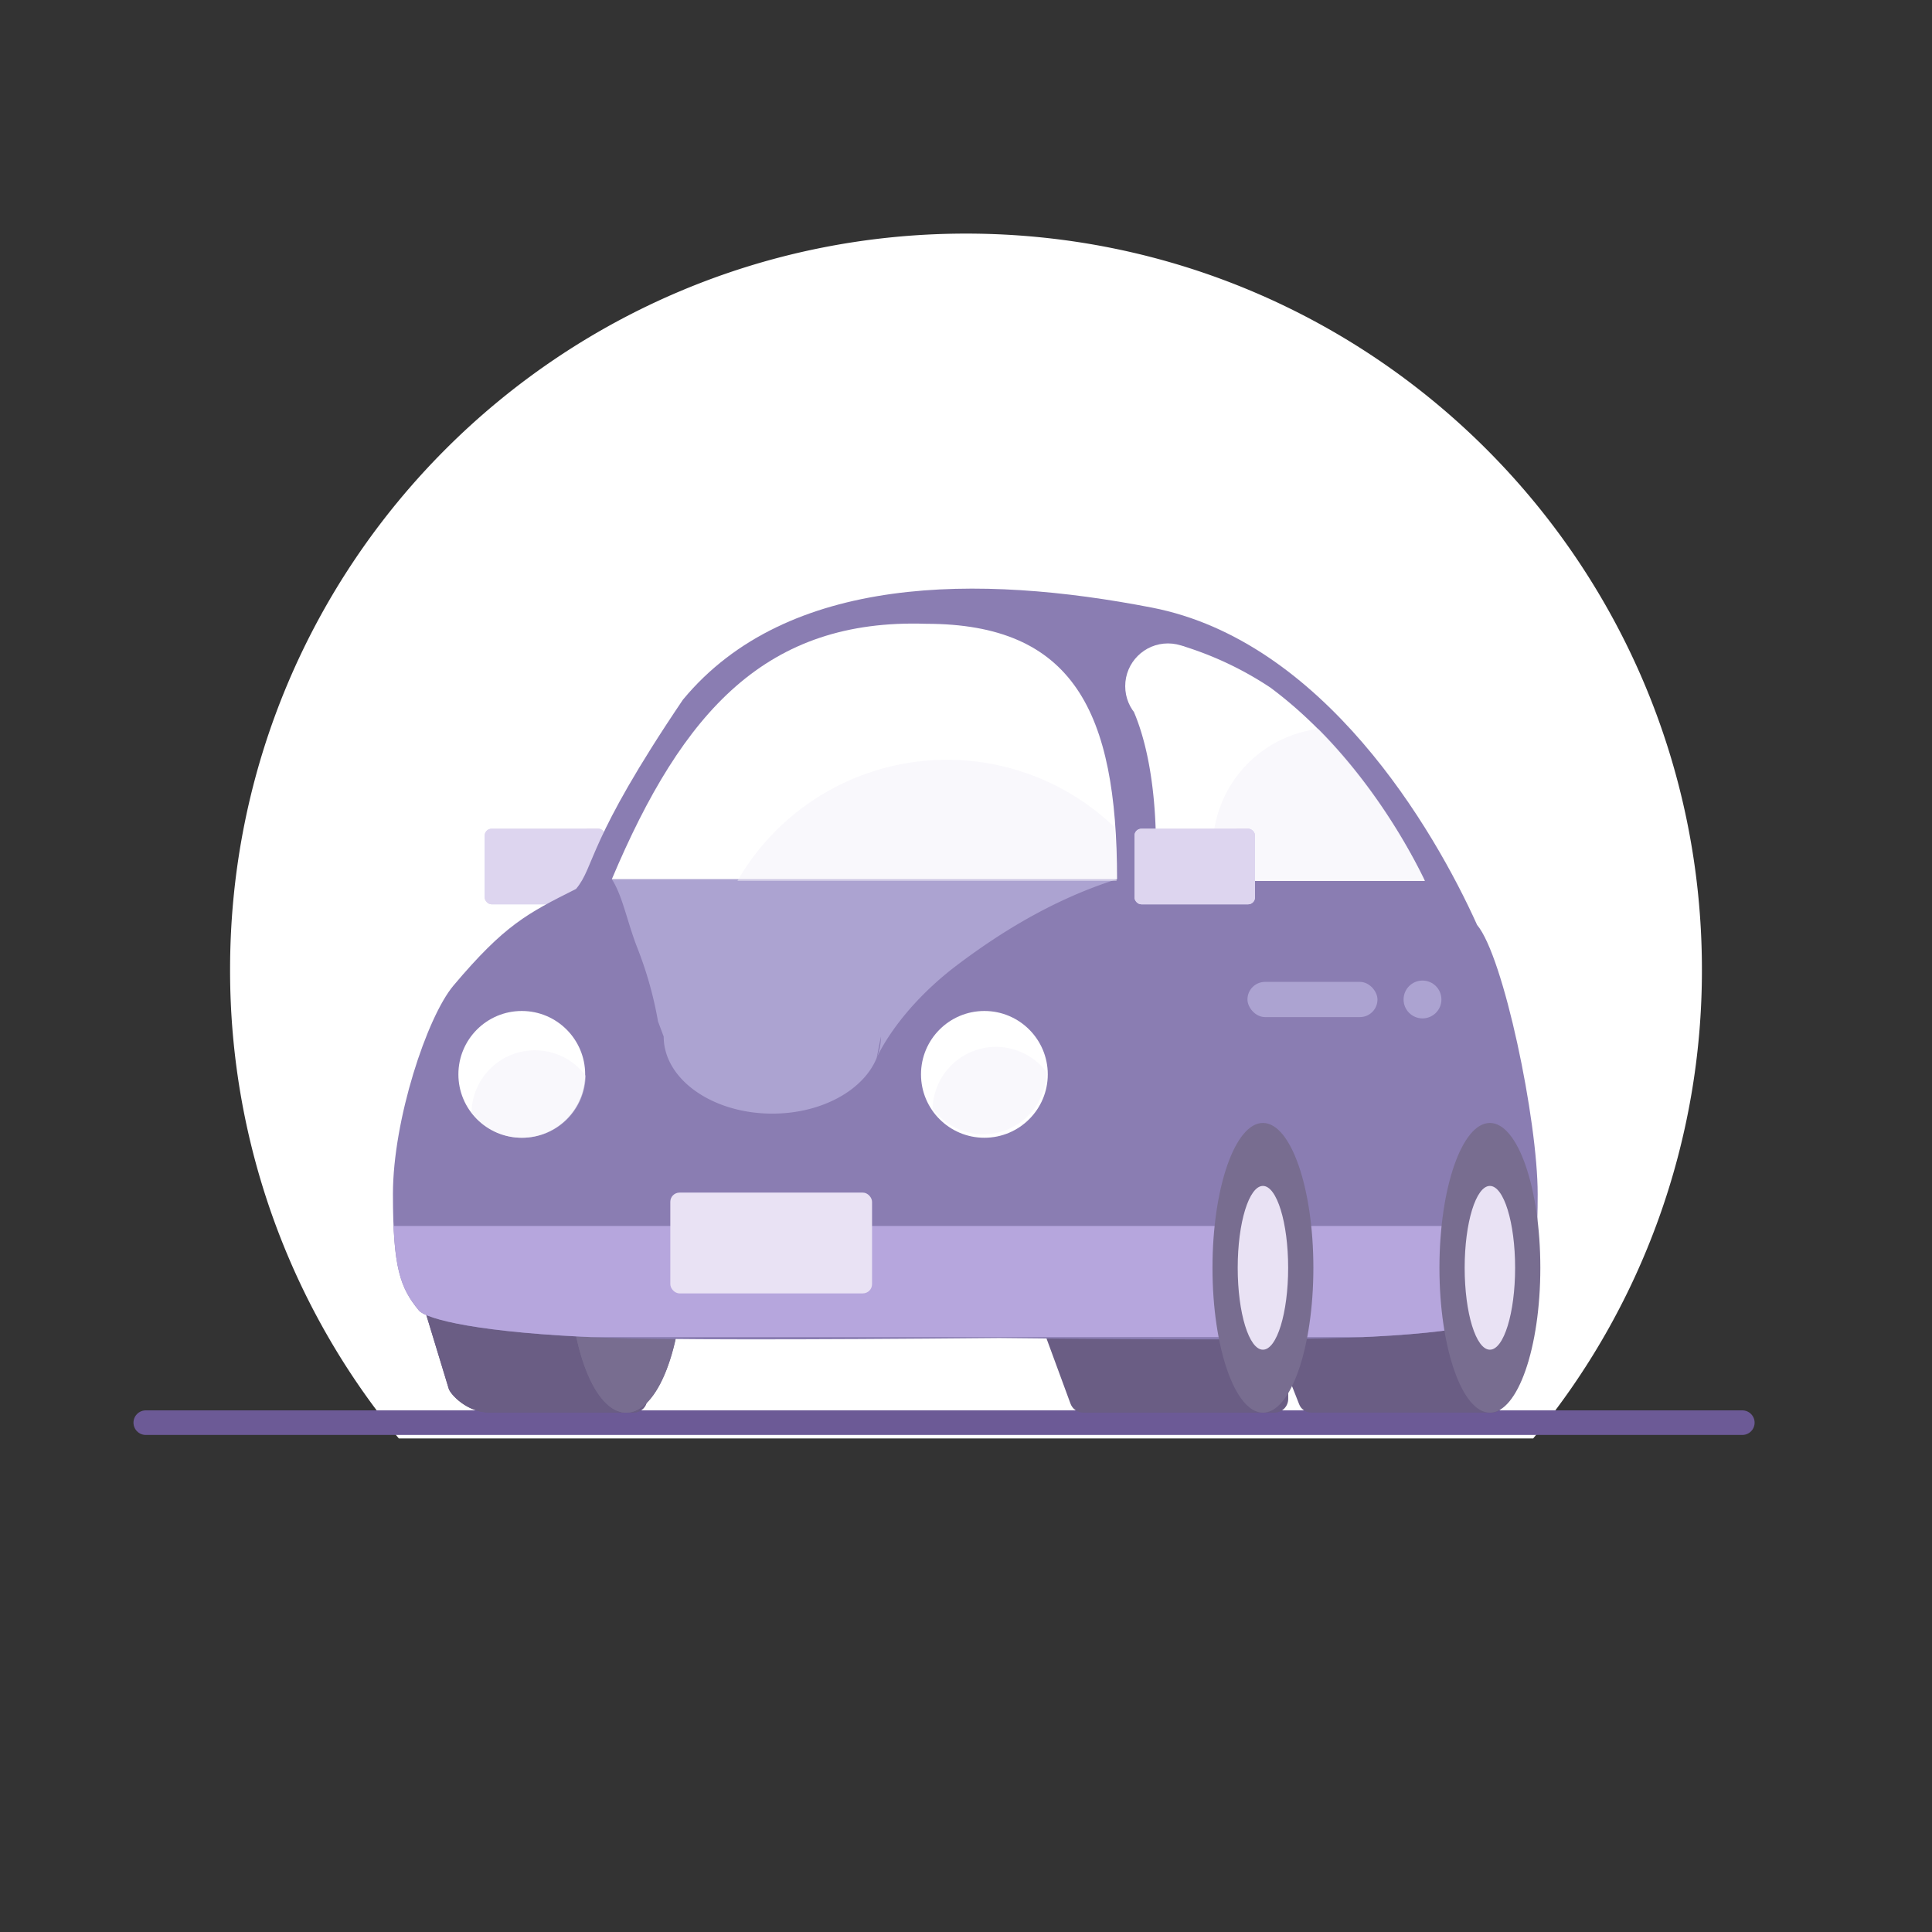 <svg xmlns="http://www.w3.org/2000/svg" xmlns:xlink="http://www.w3.org/1999/xlink" viewBox="0 0 1100 1100"><rect x="0" y="0" width="1100" height="1100" fill="#333333" stroke="none"/><defs><style>.cls-1,.cls-10,.cls-8{fill:#6a5d84;}.cls-1,.cls-5{clip-rule:evenodd;}.cls-2{fill:#786d90;}.cls-3,.cls-5,.cls-7{fill:none;}.cls-4{fill:#ddd5ef;}.cls-25,.cls-6{fill:#fff;}.cls-7{stroke:#6c5a96;stroke-linecap:round;stroke-miterlimit:10;stroke-width:14px;}.cls-25,.cls-35,.cls-8{fill-rule:evenodd;}.cls-9{clip-path:url(#clip-path);}.cls-11{clip-path:url(#clip-path-2);}.cls-12{clip-path:url(#clip-path-3);}.cls-13{clip-path:url(#clip-path-4);}.cls-14{clip-path:url(#clip-path-5);}.cls-15{clip-path:url(#clip-path-6);}.cls-16{clip-path:url(#clip-path-7);}.cls-17{clip-path:url(#clip-path-8);}.cls-18{isolation:isolate;}.cls-19{clip-path:url(#clip-path-9);}.cls-20{clip-path:url(#clip-path-10);}.cls-21{fill:#8a7db2;}.cls-22{clip-path:url(#clip-path-11);}.cls-23{clip-path:url(#clip-path-12);}.cls-24{fill:#b6a6dd;}.cls-26{clip-path:url(#clip-path-13);}.cls-27{clip-path:url(#clip-path-14);}.cls-28{clip-path:url(#clip-path-15);}.cls-29{fill:#e9e2f4;}.cls-30{fill:#f2f0f7;opacity:0.48;}.cls-31{clip-path:url(#clip-path-16);}.cls-32{clip-path:url(#clip-path-17);}.cls-33{clip-path:url(#clip-path-18);}.cls-34{clip-path:url(#clip-path-19);}.cls-35,.cls-36{fill:#aca3d1;}</style><clipPath id="clip-path"><path class="cls-1" d="M233.47,718.25l135,2v76.19a7.86,7.86,0,0,1-7.86,7.86H279c-13,0-22.51-10.35-23.52-13.66Z"/></clipPath><clipPath id="clip-path-2"><ellipse class="cls-2" cx="356.53" cy="721.84" rx="32.31" ry="82.48"/></clipPath><clipPath id="clip-path-3"><path class="cls-5" d="M762.14,696.73H870.29v76.19a7.86,7.86,0,0,1-7.86,7.86H770a7.86,7.86,0,0,1-7.86-7.86Z"/></clipPath><clipPath id="clip-path-4"><path class="cls-5" d="M580.46,720.27h153v76.19a7.86,7.86,0,0,1-7.86,7.86H616.86a7.84,7.84,0,0,1-7.37-5.15Z"/></clipPath><clipPath id="clip-path-5"><path class="cls-5" d="M707.7,718.25l149.23,2v76.19a7.65,7.65,0,0,1-7.42,7.86h-103a7.44,7.44,0,0,1-6.85-4.83Z"/></clipPath><clipPath id="clip-path-6"><rect class="cls-4" x="275.95" y="471.85" width="68.61" height="43.03" rx="3.93"/></clipPath><clipPath id="clip-path-7"><path class="cls-5" d="M340.63,471.85H334V514h6.62a3.93,3.93,0,0,0,3.93-3.93V475.78A3.93,3.93,0,0,0,340.63,471.85Z"/></clipPath><clipPath id="clip-path-8"><path class="cls-5" d="M841,526.63c15.08,17.88,34.49,111,34.49,153.24s-4.25,53.45-14.79,66.25c-4,4.92-20.88,12.81-92.25,15.49q-49.2,1.85-199.51.21-175.78,1.63-225-.21C272.54,758.93,242.56,751,238.5,746.12c-10.54-12.8-14.78-24-14.78-66.25S243.12,579,258.21,561.11c29.14-34.54,41.92-41,69.78-55,11-13.23,5.86-26.4,60.84-107.73,59.39-71.82,169.28-71.41,267-52.44S816.33,471.85,841,526.63Z"/></clipPath><clipPath id="clip-path-9"><rect class="cls-3" x="210.26" y="255.63" width="689.13" height="520.62"/></clipPath><clipPath id="clip-path-10"><rect class="cls-3" x="223.36" y="166.1" width="652.45" height="597.05"/></clipPath><clipPath id="clip-path-11"><rect class="cls-3" x="223.72" y="698.01" width="674.82" height="63.27"/></clipPath><clipPath id="clip-path-12"><rect class="cls-3" x="223.36" y="359.63" width="652.45" height="403.52"/></clipPath><clipPath id="clip-path-13"><ellipse class="cls-3" cx="848.28" cy="721.84" rx="28.72" ry="82.48"/></clipPath><clipPath id="clip-path-14"><ellipse class="cls-3" cx="719.06" cy="721.84" rx="28.72" ry="82.48"/></clipPath><clipPath id="clip-path-15"><ellipse class="cls-3" cx="719.06" cy="721.84" rx="14.36" ry="46.62"/></clipPath><clipPath id="clip-path-16"><ellipse class="cls-3" cx="848.28" cy="721.84" rx="14.36" ry="46.62"/></clipPath><clipPath id="clip-path-17"><rect class="cls-4" x="645.92" y="471.85" width="68.61" height="43.03" rx="3.93"/></clipPath><clipPath id="clip-path-18"><path class="cls-5" d="M704,471.85h6.62a3.93,3.93,0,0,1,3.93,3.93v34.33A3.93,3.93,0,0,1,710.6,514H704Z"/></clipPath><clipPath id="clip-path-19"><rect class="cls-3" x="381.65" y="679.02" width="114.86" height="57.38" rx="5.24"/></clipPath></defs><g id="Layer_2" data-name="Layer 2"><path class="cls-6" d="M969,552c0-231.41-187.59-419-419-419S131,320.59,131,552a417.3,417.3,0,0,0,96.08,267H872.92A417.3,417.3,0,0,0,969,552Z"/></g><g id="Layer_6" data-name="Layer 6"><line class="cls-7" x1="83" y1="810" x2="992" y2="810"/></g><g id="Layer_13" data-name="Layer 13"><path class="cls-8" d="M233.47,718.25l135,2v76.19a7.86,7.86,0,0,1-7.86,7.86H279c-13,0-22.51-10.35-23.52-13.66Z"/><g class="cls-9"><rect class="cls-10" x="220.37" y="705.15" width="161.26" height="112.27"/></g><ellipse class="cls-2" cx="356.53" cy="721.84" rx="32.31" ry="82.48"/><g class="cls-11"><rect class="cls-2" x="311.12" y="626.25" width="90.81" height="191.17"/></g><g class="cls-12"><rect class="cls-10" x="749.04" y="683.63" width="134.36" height="110.25"/></g><g class="cls-13"><rect class="cls-10" x="567.35" y="707.17" width="179.17" height="110.25"/></g><g class="cls-14"><rect class="cls-10" x="695.32" y="705.15" width="174" height="112.27"/></g><rect class="cls-4" x="275.95" y="471.85" width="68.61" height="43.03" rx="3.93"/><g class="cls-15"><rect class="cls-4" x="262.85" y="458.75" width="94.81" height="69.24"/></g><g class="cls-16"><rect class="cls-4" x="320.91" y="458.75" width="36.76" height="68.39"/></g><g class="cls-17"><g class="cls-18"><g class="cls-19"><g class="cls-20"><rect class="cls-21" x="210.61" y="146.71" width="677.92" height="634.99"/></g><g class="cls-22"><g class="cls-23"><rect class="cls-24" x="210.61" y="684.91" width="701.02" height="89.48"/></g></g></g></g></g><path class="cls-25" d="M811.28,501.56c-10.47-21.78-39.55-74-87.86-110a192.65,192.65,0,0,0-50.63-23.94c-2.91,2.87-5.73,5.82-8.43,8.89q-2.21,2.52-4.29,5.14c-.18.26-1.24,1.64-1.41,1.88-.65.89-1.28,1.79-1.91,2.7a126.67,126.67,0,0,0-8.08,13.35c-1,2-2,4-2.94,6.07,12.84,30.47,13.44,73.39,11.71,95.92Z"/><g class="cls-26"><rect class="cls-2" x="806.47" y="626.25" width="83.63" height="191.17"/></g><g class="cls-27"><rect class="cls-2" x="677.25" y="626.25" width="83.63" height="191.17"/></g><g class="cls-28"><rect class="cls-29" x="691.6" y="662.11" width="54.92" height="119.44"/></g><path class="cls-30" d="M750.65,415a68.64,68.64,0,0,0-57.79,86.07H811.08C802.77,483.77,782.72,447.32,750.65,415Z"/><g class="cls-31"><rect class="cls-29" x="820.82" y="662.11" width="54.92" height="119.44"/></g><rect class="cls-4" x="645.92" y="471.85" width="68.61" height="43.03" rx="3.93"/><g class="cls-32"><rect class="cls-4" x="632.82" y="458.75" width="94.81" height="69.24"/></g><g class="cls-33"><rect class="cls-4" x="690.88" y="458.75" width="36.76" height="68.39"/></g><g class="cls-34"><rect class="cls-29" x="368.55" y="665.91" width="141.07" height="83.58"/></g><circle class="cls-6" cx="297.08" cy="611.7" r="36.09"/><circle class="cls-6" cx="560.47" cy="611.7" r="36.09"/><path class="cls-35" d="M348.36,500.56c6.23,9.76,8.65,24.18,14.58,39.28a216.29,216.29,0,0,1,11.71,41.71l3.23,8.64c0,24.23,27.68,43.86,61.83,43.86s61.84-19.63,61.84-43.86l-2.4,12.12s10.84-25.76,44.09-51.54c34.6-26.43,65-41.41,92.78-50.21Z"/><rect class="cls-36" x="710.25" y="559.03" width="74.03" height="20.05" rx="10.02" transform="translate(1494.53 1138.12) rotate(-180)"/><circle class="cls-6" cx="664.98" cy="390.67" r="24.33"/><circle class="cls-36" cx="809.91" cy="569.06" r="10.77"/><path class="cls-30" d="M297.4,647.79a36.08,36.08,0,0,0,36.07-35.3,36.09,36.09,0,0,0-65,20.86A36,36,0,0,0,297.4,647.79Z"/><path class="cls-30" d="M559.87,645.8a36.09,36.09,0,0,0,36.07-35.31A36.08,36.08,0,0,0,531,631.35,36,36,0,0,0,559.87,645.8Z"/><path class="cls-25" d="M348.36,500.56c40.47-96,88.26-148.4,178.91-145.4C610.92,355.16,636,405,636,500.56"/><path class="cls-30" d="M634.71,471.1a137.71,137.71,0,0,0-214.84,30.46H635.71Q635.71,485.47,634.71,471.1Z"/></g></svg>